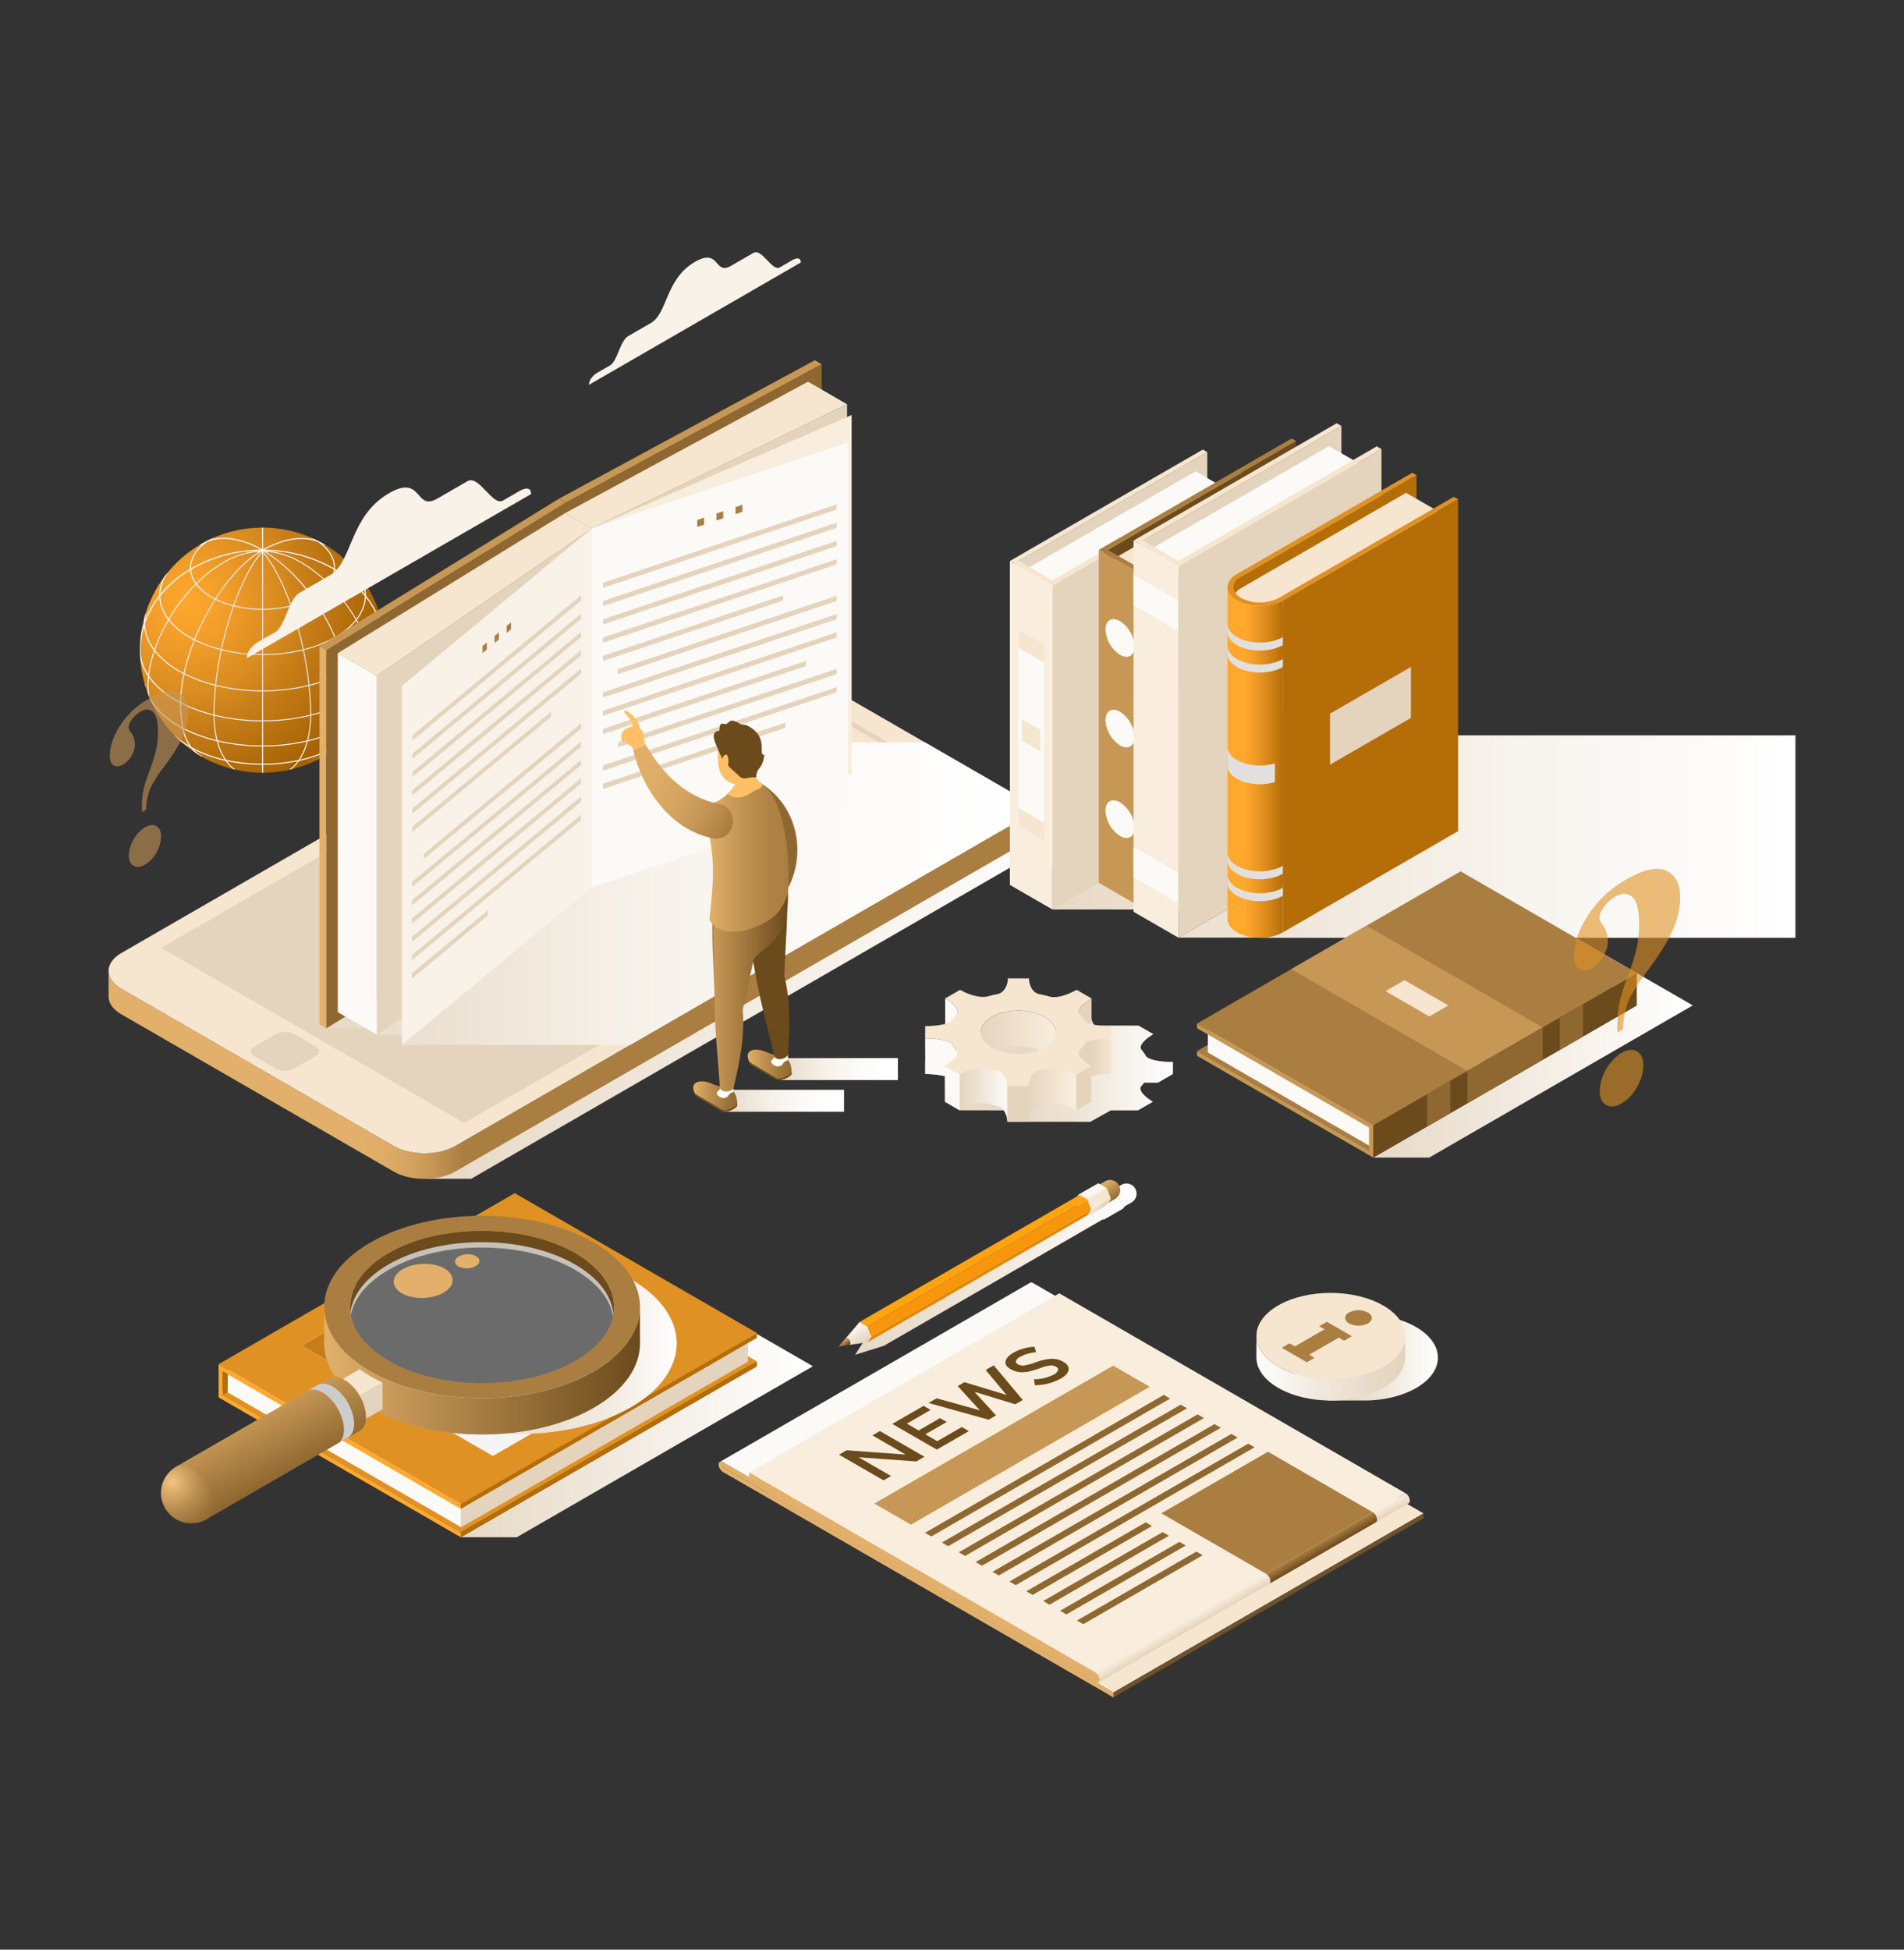 <svg xmlns="http://www.w3.org/2000/svg" xmlns:xlink="http://www.w3.org/1999/xlink" viewBox="0 0 781.4 800"><rect x="0" y="0" width="781.4" height="800" fill="#333333" stroke="none"/><defs><linearGradient id="a" x1="529.07" x2="590.114" y1="557.019" y2="557.019" gradientUnits="userSpaceOnUse"><stop offset=".404" stop-color="#e7d9c6" class="stopColorc6cbe7 svgShape"/><stop offset=".636" stop-color="#efe6d9" class="stopColord9ddef svgShape"/><stop offset="1" stop-color="#ffffff" class="stopColorfff svgShape"/></linearGradient><linearGradient id="h" x1="515.269" x2="482.607" y1="668.574" y2="614.738" gradientTransform="scale(1 -1) rotate(-60 -519.663 .277)" gradientUnits="userSpaceOnUse"><stop offset="0" stop-color="#e4d4bd" class="stopColorbdc1e4 svgShape"/><stop offset=".226" stop-color="#e8dac7" class="stopColorc7cae8 svgShape"/><stop offset=".605" stop-color="#f3ebe0" class="stopColore0e2f3 svgShape"/><stop offset=".876" stop-color="#fcfaf7" class="stopColorf7f7fc svgShape"/></linearGradient><linearGradient id="i" x1="379.679" x2="481.402" y1="438.213" y2="438.213" xlink:href="#a"/><linearGradient id="e" x1="402.506" x2="433.238" y1="426.463" y2="426.463" gradientUnits="userSpaceOnUse"><stop offset="0" stop-color="#e4d4bd" class="stopColorbdc1e4 svgShape"/><stop offset="1" stop-color="#f9eede" class="stopColordee2f9 svgShape"/></linearGradient><linearGradient id="f" x1="393.828" x2="413.433" y1="449.104" y2="449.104" gradientUnits="userSpaceOnUse"><stop offset="0" stop-color="#e4d4bd" class="stopColorbdc1e4 svgShape"/><stop offset="1" stop-color="#fcfaf7" class="stopColorf7f7fc svgShape"/></linearGradient><linearGradient id="j" x1="106.883" x2="116.55" y1="666.406" y2="682.573" gradientTransform="rotate(120.001 336.599 654.044)" gradientUnits="userSpaceOnUse"><stop offset="0" stop-color="#f9eede" class="stopColordee2f9 svgShape"/><stop offset=".753" stop-color="#eadbc6" class="stopColorc6caea svgShape"/><stop offset="1" stop-color="#e4d4bd" class="stopColorbdc1e4 svgShape"/></linearGradient><linearGradient id="k" x1="442.662" x2="456.031" y1="433.853" y2="433.853" gradientUnits="userSpaceOnUse"><stop offset=".404" stop-color="#e4d4bd" class="stopColorbdc1e4 svgShape"/><stop offset="1" stop-color="#f6e6d0" class="stopColord0d4f6 svgShape"/></linearGradient><linearGradient id="b" x1="189.106" x2="333.607" y1="574.833" y2="574.833" gradientUnits="userSpaceOnUse"><stop offset="0" stop-color="#e7d9c6" class="stopColorc6cbe7 svgShape"/><stop offset="1" stop-color="#ffffff" class="stopColorfff svgShape"/></linearGradient><linearGradient id="n" x1="175.166" x2="437.26" y1="374.057" y2="374.057" xlink:href="#b"/><linearGradient id="o" x1="44.556" x2="419.186" y1="407.72" y2="407.72" gradientUnits="userSpaceOnUse"><stop offset=".27" stop-color="#e2b06a" class="stopColor6a6ae2 svgShape"/><stop offset=".302" stop-color="#deac67" class="stopColor6767de svgShape"/><stop offset=".333" stop-color="#d3a25f" class="stopColor5f5fd3 svgShape"/><stop offset=".363" stop-color="#bf9150" class="stopColor5050bf svgShape"/><stop offset=".388" stop-color="#aa7e41" class="stopColor4141aa svgShape"/></linearGradient><linearGradient id="p" x1="133.932" x2="419.186" y1="366.677" y2="366.677" gradientUnits="userSpaceOnUse"><stop offset="0" stop-color="#e7d9c6" class="stopColorc6cbe7 svgShape"/><stop offset=".088" stop-color="#eadece" class="stopColorced2ea svgShape"/><stop offset=".443" stop-color="#f6f1e9" class="stopColore9ebf6 svgShape"/><stop offset=".759" stop-color="#fdfbf9" class="stopColorf9fafd svgShape"/><stop offset="1" stop-color="#ffffff" class="stopColorfff svgShape"/></linearGradient><linearGradient id="q" x1="431.918" x2="736.845" y1="343.283" y2="343.283" gradientUnits="userSpaceOnUse"><stop offset="0" stop-color="#e7d9c6" class="stopColorc6cbe7 svgShape"/><stop offset=".018" stop-color="#e8dac7" class="stopColorc7cce8 svgShape"/><stop offset=".665" stop-color="#f8f5f0" class="stopColorf0f1f8 svgShape"/><stop offset="1" stop-color="#ffffff" class="stopColorfff svgShape"/></linearGradient><linearGradient id="r" x1="655.75" x2="678.464" y1="312.896" y2="312.896" gradientTransform="matrix(-1 0 0 1 1182.222 0)" gradientUnits="userSpaceOnUse"><stop offset="0" stop-color="#b56d08" class="stopColor08b1b5 svgShape"/><stop offset=".172" stop-color="#cb7e13" class="stopColor13c5cb svgShape"/><stop offset=".508" stop-color="#f19c27" class="stopColor27e8f1 svgShape"/><stop offset=".685" stop-color="#ffa82e" class="stopColor2ef5ff svgShape"/></linearGradient><linearGradient id="s" x1="563.591" x2="694.706" y1="422.902" y2="422.902" xlink:href="#b"/><linearGradient id="t" x1="148.73" x2="277.707" y1="551.188" y2="551.188" gradientUnits="userSpaceOnUse"><stop offset="0" stop-color="#e7d9c6" class="stopColorc6cbe7 svgShape"/><stop offset=".362" stop-color="#e8dbc9" class="stopColorc9cde8 svgShape"/><stop offset=".584" stop-color="#ece1d1" class="stopColord1d5ec svgShape"/><stop offset=".768" stop-color="#f2eadf" class="stopColordfe2f2 svgShape"/><stop offset=".931" stop-color="#faf7f4" class="stopColorf4f5fa svgShape"/><stop offset="1" stop-color="#ffffff" class="stopColorfff svgShape"/></linearGradient><linearGradient id="u" x1="136.979" x2="265.958" y1="551.188" y2="551.188" gradientUnits="userSpaceOnUse"><stop offset="0" stop-color="#e7d9c6" class="stopColorc6cbe7 svgShape"/><stop offset="1" stop-color="#f4eadc" class="stopColordce1f4 svgShape"/></linearGradient><linearGradient id="v" x1="133.059" x2="262.646" y1="562.638" y2="562.638" gradientUnits="userSpaceOnUse"><stop offset="0" stop-color="#e2b06a" class="stopColor6a6ae2 svgShape"/><stop offset=".488" stop-color="#a67d43" class="stopColor4443a6 svgShape"/><stop offset="1" stop-color="#6b4a1c" class="stopColor1e1c6b svgShape"/></linearGradient><linearGradient id="w" x1="118.653" x2="106.422" y1="603.816" y2="580.887" gradientUnits="userSpaceOnUse"><stop offset="0" stop-color="#8f6831" class="stopColor34318f svgShape"/><stop offset="1" stop-color="#c69755" class="stopColor5555c6 svgShape"/></linearGradient><linearGradient id="c" x1="297.389" x2="346.391" y1="451.689" y2="451.689" gradientUnits="userSpaceOnUse"><stop offset="0" stop-color="#e7d9c6" class="stopColorc6cbe7 svgShape"/><stop offset=".077" stop-color="#eadece" class="stopColorced2ea svgShape"/><stop offset=".398" stop-color="#f6f1e9" class="stopColore9ebf6 svgShape"/><stop offset=".682" stop-color="#fdfbf9" class="stopColorf9fafd svgShape"/><stop offset=".899" stop-color="#ffffff" class="stopColorfff svgShape"/></linearGradient><linearGradient id="y" x1="319.483" x2="368.487" y1="438.683" y2="438.683" xlink:href="#c"/><linearGradient id="d" x1="306.842" x2="324.905" y1="436.96" y2="436.96" gradientUnits="userSpaceOnUse"><stop offset="0" stop-color="#e2b06a" class="stopColor6a6ae2 svgShape"/><stop offset=".284" stop-color="#c79857" class="stopColor5857c7 svgShape"/><stop offset=".756" stop-color="#9e753c" class="stopColor3e3c9e svgShape"/><stop offset="1" stop-color="#8f6831" class="stopColor34318f svgShape"/></linearGradient><linearGradient id="z" x1="284.51" x2="302.573" y1="449.96" y2="449.96" xlink:href="#d"/><linearGradient id="A" x1="292.352" x2="323.405" y1="406.801" y2="406.801" gradientUnits="userSpaceOnUse"><stop offset="0" stop-color="#a37433" class="stopColor3366a3 svgShape"/><stop offset=".016" stop-color="#bb8c4a" class="stopColor4a5abb svgShape"/><stop offset=".027" stop-color="#c69755" class="stopColor5555c6 svgShape"/><stop offset="1" stop-color="#6b4a1c" class="stopColor1e1c6b svgShape"/></linearGradient><linearGradient id="B" x1="291.153" x2="323.589" y1="351.074" y2="351.074" gradientUnits="userSpaceOnUse"><stop offset="0" stop-color="#e2b06a" class="stopColor6a6ae2 svgShape"/><stop offset=".078" stop-color="#dbaa65" class="stopColor6565db svgShape"/><stop offset=".437" stop-color="#c09251" class="stopColor5151c0 svgShape"/><stop offset=".756" stop-color="#b08345" class="stopColor4545b0 svgShape"/><stop offset="1" stop-color="#aa7e41" class="stopColor4141aa svgShape"/></linearGradient><linearGradient id="C" x1="300.383" x2="252.899" y1="337.645" y2="311.291" gradientUnits="userSpaceOnUse"><stop offset="0" stop-color="#aa7e41" class="stopColor4141aa svgShape"/><stop offset=".034" stop-color="#af8244" class="stopColor4444af svgShape"/><stop offset=".23" stop-color="#c59655" class="stopColor5555c5 svgShape"/><stop offset=".443" stop-color="#d5a461" class="stopColor6161d5 svgShape"/><stop offset=".681" stop-color="#dfad68" class="stopColor6868df svgShape"/><stop offset="1" stop-color="#e2b06a" class="stopColor6a6ae2 svgShape"/></linearGradient><linearGradient id="D" x1="515.064" x2="512.974" y1="653.281" y2="649.66" xlink:href="#e"/><linearGradient id="E" x1="543.363" x2="541.272" y1="636.943" y2="633.322" gradientUnits="userSpaceOnUse"><stop offset="0" stop-color="#6b4a1c" class="stopColor1e1c6b svgShape"/><stop offset="1" stop-color="#aa7e41" class="stopColor4141aa svgShape"/></linearGradient><linearGradient id="F" x1="348.841" x2="466.138" y1="520.782" y2="520.782" gradientUnits="userSpaceOnUse"><stop offset="0" stop-color="#e7d9c6" class="stopColorc6cbe7 svgShape"/><stop offset=".255" stop-color="#ebdfcf" class="stopColorcfd3eb svgShape"/><stop offset=".67" stop-color="#f5efe7" class="stopColore7e9f5 svgShape"/><stop offset="1" stop-color="#ffffff" class="stopColorfff svgShape"/></linearGradient><linearGradient id="G" x1="453.865" x2="458.157" y1="484.731" y2="491.856" gradientUnits="userSpaceOnUse"><stop offset="0" stop-color="#e2b06a" class="stopColor6a6ae2 svgShape"/><stop offset="1" stop-color="#8f6831" class="stopColor34318f svgShape"/></linearGradient><linearGradient id="H" x1="354.027" x2="349.993" y1="551.173" y2="544.098" xlink:href="#f"/><linearGradient id="I" x1="347.268" x2="345.57" y1="552.376" y2="550.183" gradientUnits="userSpaceOnUse"><stop offset="0" stop-color="#6b4a1c" class="stopColor1e1c6b svgShape"/><stop offset="1" stop-color="#e2b06a" class="stopColor6a6ae2 svgShape"/></linearGradient><linearGradient id="J" x1="451.689" x2="446.98" y1="495.491" y2="487.574" gradientUnits="userSpaceOnUse"><stop offset=".074" stop-color="#e4d4bd" class="stopColorbdc1e4 svgShape"/><stop offset=".137" stop-color="#f6e6d0" class="stopColord0d4f6 svgShape"/><stop offset=".559" stop-color="#f6e6d0" class="stopColord0d4f6 svgShape"/><stop offset=".69" stop-color="#fcfaf7" class="stopColorf7f7fc svgShape"/></linearGradient><linearGradient id="g" x1="449.159" x2="443.305" y1="497.291" y2="489.853" gradientUnits="userSpaceOnUse"><stop offset=".559" stop-color="#f4eadc" class="stopColordce1f4 svgShape"/><stop offset=".69" stop-color="#f9f2e8" class="stopColore8ecf9 svgShape"/></linearGradient><linearGradient id="K" x1="450.305" x2="444.451" y1="496.629" y2="489.192" xlink:href="#g"/><linearGradient id="L" x1="451.45" x2="445.596" y1="495.968" y2="488.53" xlink:href="#g"/><radialGradient id="l" cx="76.748" cy="247.506" r="88.599" gradientUnits="userSpaceOnUse"><stop offset="0" stop-color="#ffa82e" class="stopColor2ef5ff svgShape"/><stop offset=".157" stop-color="#f49f2a" class="stopColor2aecf4 svgShape"/><stop offset=".43" stop-color="#d88b1f" class="stopColor1fd5d8 svgShape"/><stop offset=".573" stop-color="#c67d18" class="stopColor18c6c6 svgShape"/><stop offset=".916" stop-color="#a56102" class="stopColor029da5 svgShape"/><stop offset=".931" stop-color="#ab6605" class="stopColor05a3ab svgShape"/><stop offset=".951" stop-color="#bc730d" class="stopColor0db4bc svgShape"/><stop offset=".975" stop-color="#d98a1b" class="stopColor1bcfd9 svgShape"/><stop offset="1" stop-color="#ffa82e" class="stopColor2ef5ff svgShape"/></radialGradient><radialGradient id="m" cx="107.741" cy="266.789" r="50.299" gradientUnits="userSpaceOnUse"><stop offset="0" stop-color="#e2e0de" class="stopColore2dede svgShape"/><stop offset=".362" stop-color="#e5e4e2" class="stopColore5e2e2 svgShape"/><stop offset=".686" stop-color="#efeeec" class="stopColorefecec svgShape"/><stop offset=".995" stop-color="#ffffff" class="stopColorfff svgShape"/><stop offset="1" stop-color="#ffffff" class="stopColorfff svgShape"/></radialGradient><radialGradient id="x" cx="70.512" cy="608.267" r="22.336" gradientUnits="userSpaceOnUse"><stop offset="0" stop-color="#f4c37f" class="stopColor7f7ff4 svgShape"/><stop offset=".142" stop-color="#e2b371" class="stopColor7171e2 svgShape"/><stop offset=".528" stop-color="#b58a4e" class="stopColor504eb5 svgShape"/><stop offset=".826" stop-color="#997139" class="stopColor3c3999 svgShape"/><stop offset="1" stop-color="#8f6831" class="stopColor34318f svgShape"/></radialGradient></defs><g data-name="Objects" fill="#000000" class="color000 svgShape"><g data-name="Clouds" fill="#000000" class="color000 svgShape"><path d="M581.103,544.511c-6.383-3.685-14.865-5.382-23.196-5.133H544.845v2.137a34.719,34.719,0,0,0-6.91,2.997c-11.878,6.903-11.809,18.1.146,25.002a35.024,35.024,0,0,0,6.765,2.937v2.232h15.665c7.535-.128,15.002-1.835,20.733-5.166C593.125,562.612,593.063,551.418,581.103,544.511Z" style="mix-blend-mode:multiply" fill="url(#a)"/><path fill="url(#h)" d="M524.626,569.515c-6.018-3.475-9.023-8.036-9.011-12.591l.026-8.812c-.014,4.555,2.991,9.115,9.01,12.59,11.959,6.905,31.286,6.906,43.163.003,5.903-3.431,8.857-7.92,8.871-12.416l-.025,8.813c-.013,4.496-2.968,8.985-8.87,12.415C555.912,576.421,536.586,576.422,524.626,569.515Z"/><path fill="#f6e6d0" d="M524.652,560.702c-11.955-6.902-12.023-18.099-.145-25.002,11.882-6.904,31.213-6.902,43.168-.001,11.96,6.906,12.023,18.101.141,25.006C555.938,567.608,536.611,567.607,524.652,560.702Z" class="colord0d4f6 svgShape"/><path fill="#aa7e41" d="M561.376,538.566c2.146,1.239,2.157,3.249.026,4.488a8.541,8.541,0,0,1-7.749,0c-2.147-1.239-2.157-3.249-.024-4.488A8.539,8.539,0,0,1,561.376,538.566Z" class="color4141aa svgShape"/><polygon fill="#aa7e41" points="541.358 544.203 544.536 542.368 554.817 548.303 551.639 550.138 549.441 548.87 537.299 555.88 539.497 557.148 536.32 558.983 526.038 553.048 529.215 551.214 531.414 552.482 543.557 545.471 541.358 544.203" class="color4141aa svgShape"/><path d="M470.116,433.002a14.303,14.303,0,0,0-1.479-2.082c-2.013-1.998,2.625-5.342,4.72-6.551.039,0-6.104-3.547-6.104-3.547l-18.051.018a8.16,8.16,0,0,1-1.518-4.715l-8.662-.004c-.002,1.412-.578,4.57-2.968,5.949a4.908,4.908,0,0,1-1.752.6c-1.226.24-2.433.527-3.603.865a.632.632,0,0,1-.153-.025q-1.758-.504-3.593-.863c-3.868-.582-4.663-4.842-4.653-6.547l-8.662-.004c-.002,1.412-.578,4.57-2.968,5.949a4.908,4.908,0,0,1-1.752.6c-1.226.24-2.433.527-3.603.865-3.989.859-9.212-1.504-11.293-2.713l-6.142,3.547c2.08,1.209,6.681,4.555,4.645,6.549a13.955,13.955,0,0,0-1.502,2.086,2.421,2.421,0,0,1-1.042,1.012c-2.39,1.379-7.842,1.703-10.288,1.703l-.015,5.015c2.943-.001,10.296.474,11.285,2.716a13.669,13.669,0,0,0,1.48,2.084c2.014,1.995-2.625,5.34-4.719,6.55l6.101,3.547c.213-.123.474-.265.758-.412l-.715.412,18.039.018a8.156,8.156,0,0,1,1.48,4.683l34.04.025,8.482-4.713,11.143.011,6.146-3.546c-2.087-1.212-6.683-4.555-4.648-6.55a15.586,15.586,0,0,0,.964-1.26l5.71.006,6.14-3.546c.007,0,.035-5.014.035-5.014C478.241,435.844,471.106,435.246,470.116,433.002Z" style="mix-blend-mode:multiply" fill="url(#i)"/><path fill="#fcfaf7" d="M393.034,415.109c-.005-1.947-3.436-4.399-5.152-5.396l.04,14.631c1.718.997,5.15,3.448,5.154,5.396Z" class="colorf7f7fc svgShape"/><path fill="#e4d4bd" d="M448.013,424.343l-.041-14.631c-1.736,1.002-5.221,3.473-5.214,5.424l.04,14.632C442.792,427.815,446.278,425.346,448.013,424.343Z" class="colorbdc1e4 svgShape"/><path fill="url(#e)" d="M407.076,431.92c6.016-3.475,15.725-3.475,21.701-.001,2.967,1.724,4.453,3.982,4.461,6.242l-.043-14.631c-.007-2.26-1.493-4.519-4.46-6.243-5.978-3.473-15.687-3.473-21.701,0-3.024,1.746-4.534,4.037-4.527,6.325l.04,14.631C402.542,435.955,404.052,433.664,407.076,431.92Z"/><polygon fill="#fcfaf7" points="393.828 440.973 387.726 437.427 387.767 452.057 393.871 455.604 393.828 440.973" class="colorf7f7fc svgShape"/><polygon fill="#e4d4bd" points="447.859 452.057 447.818 437.427 441.673 440.973 441.716 455.604 447.859 452.057" class="colorbdc1e4 svgShape"/><path fill="url(#f)" d="M405.193,452.891c1.166.338,2.369.625,3.594.863,3.816.573,4.641,4.733,4.646,6.483l-.041-14.63c-.008-1.751-.83-5.91-4.646-6.483-1.225-.239-2.428-.525-3.594-.863-3.439-1.173-9.23,1.502-11.324,2.712l.043,14.631C395.964,454.394,401.753,451.718,405.193,452.891Z"/><path fill="url(#j)" d="M425.08,454.349a4.876,4.876,0,0,1,1.74-.594c1.227-.24,2.42-.525,3.596-.861,3.459-1.176,9.219,1.5,11.301,2.71l-.043-14.631c-2.08-1.209-7.84-3.885-11.299-2.709-1.176.335-2.369.621-3.596.86a4.915,4.915,0,0,0-1.742.594c-2.357,1.361-2.857,4.473-2.99,5.956l.041,14.63C422.222,458.822,422.72,455.711,425.08,454.349Z"/><path fill="#f6e6d0" d="M392.445,430.877c2.014,1.995-2.625,5.34-4.719,6.55l6.101,3.547c2.094-1.21,7.885-3.885,11.324-2.712,1.166.338,2.369.624,3.594.863,3.865.58,4.66,4.841,4.644,6.55h8.656c.133-1.483.633-4.595,2.99-5.956a4.915,4.915,0,0,1,1.742-.594c1.227-.239,2.42-.525,3.596-.86,3.459-1.176,9.219,1.5,11.299,2.709l6.145-3.547c-2.082-1.209-6.684-4.554-4.649-6.55a14.522,14.522,0,0,0,1.504-2.084,2.414,2.414,0,0,1,1.043-1.013c2.388-1.379,7.839-1.704,10.273-1.703l.028-5.014c-3.161.125-10.296-.474-11.286-2.718a14.301,14.301,0,0,0-1.48-2.082c-2.013-1.998,2.625-5.342,4.72-6.551l-6.104-3.547c-2.095,1.209-7.884,3.885-11.322,2.713q-1.758-.504-3.593-.863c-3.868-.582-4.663-4.842-4.653-6.547l-8.662-.004c-.002,1.412-.578,4.57-2.968,5.949a4.91,4.91,0,0,1-1.752.6c-1.226.24-2.433.527-3.603.865-3.989.859-9.212-1.504-11.293-2.713l-6.142,3.547c2.08,1.209,6.681,4.555,4.645,6.549a13.955,13.955,0,0,0-1.502,2.086,2.421,2.421,0,0,1-1.042,1.012c-2.39,1.379-7.842,1.703-10.288,1.703l-.015,5.015c2.943-.001,10.296.474,11.285,2.716A13.669,13.669,0,0,0,392.445,430.877Zm14.589-13.59c6.015-3.473,15.724-3.473,21.701,0,5.97,3.471,5.945,9.098-.071,12.571-6.008,3.471-15.725,3.467-21.695-.003C400.992,426.382,401.024,420.758,407.034,417.287Z" class="colord0d4f6 svgShape"/><path fill="#fcfaf7" d="M387.726,437.427c2.094-1.21,6.732-4.555,4.719-6.55a13.669,13.669,0,0,1-1.48-2.084c-.989-2.242-8.342-2.717-11.285-2.716l.041,14.63a36.738,36.738,0,0,1,8.016.862Z" class="colorf7f7fc svgShape"/><polygon fill="#e4d4bd" points="422.087 460.304 422.046 445.675 413.39 445.675 413.433 460.305 422.087 460.304" class="colorbdc1e4 svgShape"/><path fill="url(#k)" d="M456.031,440.707l-.041-14.63c-2.434-.001-7.886.324-10.273,1.703a2.414,2.414,0,0,0-1.043,1.013,14.522,14.522,0,0,1-1.504,2.084c-2.035,1.996,2.566,5.341,4.649,6.55l.012,4.202A36.17,36.17,0,0,1,456.031,440.707Z"/><path fill="url(#l)" d="M57.443,266.789a50.298,50.298,0,1,1,50.298,50.299A50.298,50.298,0,0,1,57.443,266.789Z"/><path d="M59.374,280.586q.316,1.108.68,2.193a16.599,16.599,0,0,1-.512-2.219Zm98.665-13.797a50.628,50.628,0,0,0-.382-6.096,35.031,35.031,0,0,0-1.254-4.892,17.498,17.498,0,0,0-.09-2.083c-.199-.74-.412-1.475-.644-2.202l-.169.043a16.362,16.362,0,0,1,.45,2.954,37.927,37.927,0,0,0-5.796-10.101,15.412,15.412,0,0,0-1.84-7.34q-.728-.994-1.504-1.95l-.131.091a15.787,15.787,0,0,1,3.028,8.629,44.815,44.815,0,0,0-6.292-6.241,49.71,49.71,0,0,0-5.958-4.162c.007-.148.019-.296.019-.444,0-3.6-1.885-7.024-5.372-9.904q.634.327,1.24.71l.141-.222a49.948,49.948,0,0,0-6.513-3.273c.527.264,1.04.54,1.532.824.174.101.338.205.507.307-5.963-1.649-13.244-.315-21.056,3.954v-8.895c-.073-.001-.143-.006-.217-.006-.073,0-.143.005-.216.006v8.89a33.614,33.614,0,0,0-13.997-4.644,20.364,20.364,0,0,0-6.99.654c.146-.088.287-.179.437-.265.498-.288,1.018-.565,1.551-.831a50.097,50.097,0,0,0-6.532,3.28l.142.222q.611-.387,1.25-.718c-3.492,2.88-5.381,6.308-5.381,9.912,0,.148.012.296.018.445a49.684,49.684,0,0,0-5.958,4.162,44.862,44.862,0,0,0-6.288,6.238,15.697,15.697,0,0,1,2.89-8.431l-.143-.099c-.46.572-.91,1.152-1.344,1.745a15.397,15.397,0,0,0-1.857,7.364,37.939,37.939,0,0,0-5.789,10.09,16.251,16.251,0,0,1,.437-2.905l-.174-.043c-.226.713-.434,1.435-.629,2.162a17.351,17.351,0,0,0-.087,2.076,34.845,34.845,0,0,0-1.255,4.894,50.726,50.726,0,0,0-.381,6.095c0,1.024.04,2.04.101,3.05a19.823,19.823,0,0,0,3.232,7.693,33.82,33.82,0,0,0-.043,7.101c-.106-.251-.212-.501-.306-.754.096.268.207.527.309.792l.001.022c.17.446.343.891.525,1.332h.001c.336.814.69,1.617,1.068,2.408a32.958,32.958,0,0,0,10.93,9.652c.525.302,1.061.594,1.603.88a19.88,19.88,0,0,0,2.833,7.095,32.374,32.374,0,0,1-5.762-4.274l-.15.159c.728.744,1.474,1.471,2.247,2.17a36.017,36.017,0,0,0,3.853,2.568c.148.085.303.165.453.249a14.149,14.149,0,0,0,1.895,1.958q1.31.86,2.678,1.635l.121-.22a14.406,14.406,0,0,1-3.599-2.772,53.413,53.413,0,0,0,13.154,4.663,16.63,16.63,0,0,0,3.16,3.442c.186.045.374.086.56.129l.081-.108a15.456,15.456,0,0,1-3.236-3.345,70.91,70.91,0,0,0,14.378,1.496v3.273c.073.002.144.006.216.006.073,0,.144-.004.217-.006v-3.273a70.804,70.804,0,0,0,14.194-1.461,15.375,15.375,0,0,1-3.205,3.305l.106.143c.155-.036.31-.07.465-.107a16.525,16.525,0,0,0,3.201-3.458,53.352,53.352,0,0,0,13.589-4.838,17.112,17.112,0,0,1-3.853,2.911l.121.22q1.459-.83,2.857-1.748a18.581,18.581,0,0,0,2.092-2.051c.025-.014.05-.027.076-.041a36.128,36.128,0,0,0,3.872-2.584c.767-.694,1.505-1.415,2.228-2.154l-.152-.16a31.834,31.834,0,0,1-5.203,3.933,23.658,23.658,0,0,0,3.69-7.53c.061-.036.126-.067.187-.103A32.758,32.758,0,0,0,153.099,288.549c.273-.567.527-1.143.779-1.721l-.152-.087c-2.338,4.103-6.219,7.75-11.52,10.848a38.639,38.639,0,0,0,1.287-10.158,34.673,34.673,0,0,0,10.736-9.213,31.613,31.613,0,0,1-.203,7.795l.188.03c.107-.26.207-.524.311-.787a33.026,33.026,0,0,0,.046-7.531,19.921,19.921,0,0,0,3.366-7.878C157.998,268.835,158.039,267.817,158.039,266.789Zm-50.67-40.45c-4.198,4.832-8.227,12.487-11.611,21.987a36.878,36.878,0,0,1-7.08-2.577c5.446-8.469,11.922-15.525,18.482-19.398C107.23,226.348,107.3,226.341,107.369,226.339Zm-16.191,4.57a55.338,55.338,0,0,0-10.648,8.334,11.053,11.053,0,0,1-2.062-5.522,57.465,57.465,0,0,1,27.935-7.722A33.563,33.563,0,0,0,91.178,230.909Zm15.08-4.51c-6.111,3.826-12.405,10.571-17.927,19.169-.456-.232-.921-.456-1.357-.708a20.14,20.14,0,0,1-6.216-5.298,54.944,54.944,0,0,1,10.617-8.318A33.242,33.242,0,0,1,106.257,226.399Zm-19.5,18.835c.432.249.893.47,1.343.701q-1.811,2.849-3.501,5.945a101.105,101.105,0,0,0-4.884,10.356c-.582-.301-1.154-.61-1.711-.933a29.409,29.409,0,0,1-8.566-7.128,74.111,74.111,0,0,1,7.396-10.395c1.167-1.37,2.375-2.675,3.611-3.914A20.62,20.62,0,0,0,86.757,245.235Zm-8.97,16.444c.575.332,1.167.65,1.767.96A85.837,85.837,0,0,0,75.373,276.11q-.917-.477-1.798-.986a33.345,33.345,0,0,1-9.959-8.367,68.027,68.027,0,0,1,5.591-12.181A29.998,29.998,0,0,0,77.787,261.679Zm-4.428,13.82c.627.362,1.269.71,1.921,1.048a58.292,58.292,0,0,0-1.339,11.469c-.552-.292-1.098-.588-1.632-.897a33.648,33.648,0,0,1-11.128-9.756,49.964,49.964,0,0,1,2.271-10.101A34.082,34.082,0,0,0,73.359,275.499Zm2.318,1.245a60.594,60.594,0,0,0,12.609,4.623,116.463,116.463,0,0,0-.642,11.791,62.114,62.114,0,0,1-13.274-4.918A57.398,57.398,0,0,1,75.677,276.744Zm.093-.437a86.221,86.221,0,0,1,4.156-13.485,52.793,52.793,0,0,0,10.672,3.916,142.022,142.022,0,0,0-2.264,14.199A60.093,60.093,0,0,1,75.769,276.307Zm4.317-13.888a100.281,100.281,0,0,1,8.354-16.307,37.15,37.15,0,0,0,7.176,2.619q-1.039,2.948-1.993,6.112c-1.132,3.78-2.111,7.627-2.935,11.475A52.318,52.318,0,0,1,80.086,262.42Zm5.002-40.091a19.264,19.264,0,0,1,8.409-1.156,32.878,32.878,0,0,1,13.427,4.377,57.947,57.947,0,0,0-28.479,7.646c-.002-.067-.009-.133-.009-.2C78.436,229.064,80.782,225.332,85.088,222.328Zm-7.035,11.636a11.555,11.555,0,0,0,2.162,5.584c-1.26,1.26-2.491,2.586-3.678,3.981a74.243,74.243,0,0,0-7.351,10.317,17.004,17.004,0,0,1-3.083-6.447,14.149,14.149,0,0,1-.338-2.797A46.128,46.128,0,0,1,78.053,233.965Zm-12.689,11.154a14.463,14.463,0,0,0,.318,2.376,17.505,17.505,0,0,0,3.269,6.765,68.663,68.663,0,0,0-5.604,12.132,22.538,22.538,0,0,1-1.533-2.336,17.488,17.488,0,0,1-2.303-8.134A37.304,37.304,0,0,1,65.364,245.118Zm-7.665,21.559a33.698,33.698,0,0,1,1.449-9.642,18.155,18.155,0,0,0,2.289,7.231,23.018,23.018,0,0,0,1.735,2.617,51.031,51.031,0,0,0-2.31,10.002A18.367,18.367,0,0,1,57.699,266.677Zm15.776,31.033c-5.768-3.33-9.947-7.438-12.202-11.899a31.937,31.937,0,0,1-.158-7.786,34.541,34.541,0,0,0,10.977,9.469c.602.348,1.217.684,1.842,1.012a52.812,52.812,0,0,0,.804,9.896C74.315,298.176,73.888,297.949,73.476,297.711Zm.895-8.987a62.81,62.81,0,0,0,13.279,4.877,42.78,42.78,0,0,0,1.213,10.089,60.265,60.265,0,0,1-13.618-5.008A50.459,50.459,0,0,1,74.371,288.724Zm4.257,17.874a18.267,18.267,0,0,1-3.265-7.372,61.133,61.133,0,0,0,13.625,4.933c.259.967.548,1.901.879,2.788a23.733,23.733,0,0,0,2.363,4.726A51.751,51.751,0,0,1,78.628,306.597Zm28.896,6.785a69.96,69.96,0,0,1-14.751-1.593,25.668,25.668,0,0,1-3.338-7.527,81.072,81.072,0,0,0,18.089,2.054Zm0-7.492a80.452,80.452,0,0,1-18.224-2.098,41.637,41.637,0,0,1-1.26-10.092,83.462,83.462,0,0,0,19.484,2.304Zm0-10.313a82.964,82.964,0,0,1-19.493-2.32v-.004a114.166,114.166,0,0,1,.646-11.784,80.472,80.472,0,0,0,18.847,2.237Zm0-12.298a79.952,79.952,0,0,1-18.799-2.239c.507-4.706,1.278-9.489,2.271-14.198a70.053,70.053,0,0,0,16.528,1.986Zm0-14.877a69.505,69.505,0,0,1-16.438-1.979,143.467,143.467,0,0,1,4.921-17.596,48.812,48.812,0,0,0,11.516,1.412Zm0-18.589a48.337,48.337,0,0,1-11.369-1.391c3.219-9.021,7.157-16.741,11.369-21.659Zm42.592-4.694a37.265,37.265,0,0,1,5.854,10.805,17.466,17.466,0,0,1-2.291,8.109,22.538,22.538,0,0,1-1.643,2.491,68.526,68.526,0,0,0-5.59-12.164,17.506,17.506,0,0,0,3.372-6.953A14.317,14.317,0,0,0,150.117,245.118Zm-15.224-5.792a55.411,55.411,0,0,0-10.742-8.423,33.594,33.594,0,0,0-15.161-4.908,57.489,57.489,0,0,1,28.025,7.725A11.09,11.09,0,0,1,134.893,239.326Zm.084.624c1.204,1.212,2.382,2.488,3.519,3.825a74.089,74.089,0,0,1,7.461,10.504,29.436,29.436,0,0,1-8.367,6.955,87.392,87.392,0,0,0-8.979-15.942c.037-.021.076-.037.113-.059A20.731,20.731,0,0,0,134.976,239.95Zm-11.023-8.712a55.072,55.072,0,0,1,10.71,8.408,20.266,20.266,0,0,1-6.157,5.213c-.047.026-.1.049-.146.077a69.529,69.529,0,0,0-19.146-18.536A33.324,33.324,0,0,1,123.954,231.239Zm13.261,30.209a50.724,50.724,0,0,1-12.565,4.909c-.826-3.863-1.808-7.724-2.945-11.518q-.944-3.149-1.98-6.077a36.143,36.143,0,0,0,8.506-3.271A87.033,87.033,0,0,1,137.215,261.448Zm.168.402a75.827,75.827,0,0,1,4.304,13.394,58.348,58.348,0,0,1-14.687,5.728,141.939,141.939,0,0,0-2.26-14.197A51.174,51.174,0,0,0,137.383,261.85Zm.377-.209a30.095,30.095,0,0,0,8.428-6.957,67.938,67.938,0,0,1,5.574,12.217,33.453,33.453,0,0,1-9.682,8.118A76.394,76.394,0,0,0,137.759,261.641Zm11.953-17.043a14.118,14.118,0,0,1-.315,2.716,16.988,16.988,0,0,1-3.183,6.646,74.275,74.275,0,0,0-7.422-10.435q-1.738-2.042-3.586-3.892a11.589,11.589,0,0,0,2.223-5.668A46.103,46.103,0,0,1,149.712,244.597Zm-19.273-22.238c4.279,2.999,6.606,6.719,6.606,10.637,0,.067-.007.132-.008.199a57.949,57.949,0,0,0-28.455-7.645C116.821,221.15,124.426,220.061,130.439,222.359Zm-22.125,3.994c7.306,4.378,14.075,11.015,19.664,18.783a35.843,35.843,0,0,1-8.395,3.219c-3.386-9.515-7.42-17.184-11.623-22.021C108.078,226.336,108.196,226.349,108.314,226.353Zm-.356.59c4.16,4.933,8.047,12.585,11.231,21.515a48.381,48.381,0,0,1-11.231,1.355Zm0,23.295a48.908,48.908,0,0,0,11.378-1.375,143.154,143.154,0,0,1,4.915,17.592,69.62,69.62,0,0,1-16.293,1.945Zm0,18.589a70.153,70.153,0,0,0,16.383-1.953c.991,4.709,1.761,9.491,2.266,14.195a79.998,79.998,0,0,1-18.649,2.209Zm0,14.879a80.543,80.543,0,0,0,18.698-2.208,114.151,114.151,0,0,1,.641,11.749l-.001.042a83.061,83.061,0,0,1-19.339,2.288Zm0,12.297a83.582,83.582,0,0,0,19.331-2.272,41.607,41.607,0,0,1-1.273,10.102,80.525,80.525,0,0,1-18.058,2.057Zm14.568,15.827a70.147,70.147,0,0,1-14.568,1.552v-7.066a81.073,81.073,0,0,0,17.922-2.012A25.605,25.605,0,0,1,122.526,311.83Zm14.719-5.447a51.479,51.479,0,0,1-14.173,5.328,23.722,23.722,0,0,0,2.391-4.769c.325-.874.611-1.796.867-2.748a59.977,59.977,0,0,0,15.174-5.713A22.296,22.296,0,0,1,137.245,306.383Zm4.425-8.488a59.002,59.002,0,0,1-15.213,5.829,42.763,42.763,0,0,0,1.222-10.09,61.055,61.055,0,0,0,15.377-5.957A37.478,37.478,0,0,1,141.669,297.895Zm-13.984-4.704a115.853,115.853,0,0,0-.639-11.79,58.854,58.854,0,0,0,14.735-5.716,56.841,56.841,0,0,1,1.28,11.495A60.365,60.365,0,0,1,127.685,293.191Zm15.802-6.263a57.546,57.546,0,0,0-1.312-11.461,34.274,34.274,0,0,0,9.75-8.066,49.702,49.702,0,0,1,2.245,10.157A33.677,33.677,0,0,1,143.488,286.928Zm11.01-9.868a50.893,50.893,0,0,0-2.291-10.036,23.087,23.087,0,0,0,1.851-2.781,18.132,18.132,0,0,0,2.275-7.21,33.681,33.681,0,0,1,1.452,9.688A18.424,18.424,0,0,1,154.497,277.06Z" style="mix-blend-mode:multiply" fill="url(#m)"/><polygon points="261.293 518.875 238.325 518.875 310.637 560.624 189.106 630.791 212.075 630.791 333.607 560.624 261.293 518.875" style="mix-blend-mode:multiply" fill="url(#b)"/><polygon fill="#e09124" points="211.26 501.248 89.728 571.415 189.105 628.791 310.637 558.624 211.26 501.248" class="color24dce0 svgShape"/><polygon fill="#fcfaf7" points="189.302 617.032 189.302 626.677 93.39 571.302 93.39 561.657 189.302 617.032" class="colorf7f7fc svgShape"/><polygon fill="#e4d4bd" points="306.976 549.093 306.976 558.738 189.302 626.677 189.302 617.032 306.976 549.093" class="colorbdc1e4 svgShape"/><polygon fill="#e09124" points="211.26 489.604 89.728 559.77 189.105 617.146 310.637 546.979 211.26 489.604" class="color24dce0 svgShape"/><polygon fill="#ffa82e" points="89.728 573.415 189.106 630.791 189.106 628.791 91.46 572.416 91.46 562.771 189.106 619.146 189.106 617.146 89.728 559.77 89.728 573.415" class="color2ef5ff svgShape"/><polygon fill="#b56d08" points="189.106 617.146 310.637 546.979 310.637 548.979 189.106 619.146 189.106 617.146" class="color08b1b5 svgShape"/><polygon fill="#b56d08" points="189.106 628.791 310.637 558.624 310.637 560.624 189.106 630.791 189.106 628.791" class="color08b1b5 svgShape"/><polygon points="198.097 509.315 123.869 552.171 202.268 597.435 276.497 554.579 198.097 509.315" style="mix-blend-mode:multiply" fill="#f4f4f4" class="colorf4f4f4 svgShape"/><polygon fill="#c67d18" points="143.046 563.243 143.164 541.031 123.869 552.171 143.046 563.243" class="color18c6c6 svgShape"/><polygon fill="#f2f0ed" points="193.75 540.635 191.344 542.025 219.841 558.478 222.247 557.089 193.75 540.635" class="colorf2eeed svgShape"/><polygon fill="#f2f0ed" points="183.169 552.578 180.762 553.968 199.157 564.588 201.564 563.198 183.169 552.578" class="colorf2eeed svgShape"/><polygon fill="#b56d08" points="91.46 572.416 93.39 571.302 93.39 563.885 91.46 562.771 91.46 572.416" class="color08b1b5 svgShape"/><polygon points="301.336 264.41 283.147 264.409 419.071 342.886 175.166 483.705 193.356 483.704 437.26 342.886 301.336 264.41" style="mix-blend-mode:multiply" fill="url(#n)"/><path fill="url(#o)" d="M44.557,398.198v.154A.737.737,0,0,0,44.557,398.198Zm374.623-66.49c0,.025.006.052.006.077A.348.348,0,0,0,419.18,331.708Zm-5.217,7.39L186.862,470.215c-6.964,4.021-18.36,4.02-25.325-.001l-111.759-64.524c-3.471-2.004-5.209-4.643-5.221-7.283V408.78c-.039,2.684,1.694,5.375,5.221,7.411l111.759,64.524c6.965,4.021,18.361,4.021,25.325.001L413.963,349.599c3.482-2.011,5.224-4.662,5.223-7.312v-10.499C419.186,334.437,417.445,337.087,413.963,339.097Z"/><path fill="#f6e6d0" d="M186.862,470.215c-6.964,4.021-18.36,4.02-25.325-.001l-111.759-64.524c-6.964-4.021-6.964-10.6,0-14.62l227.102-131.117c6.964-4.021,18.36-4.021,25.324,0l111.759,64.523c6.965,4.022,6.965,10.601.001,14.622Z" class="colord0d4f6 svgShape"/><polygon fill="#e4d4bd" points="190.543 460.778 66.122 388.943 279.832 265.557 404.254 337.392 190.543 460.778" class="colorbdc1e4 svgShape"/><path fill="#e4d4bd" d="M113.531,424.147a7.686,7.686,0,0,1,6.928,0l9.108,5.259c1.905,1.101,1.906,2.9,0,4l-9.107,5.259a7.681,7.681,0,0,1-6.928,0l-9.108-5.259c-1.905-1.1-1.906-2.899,0-4Z" class="colorbdc1e4 svgShape"/><polygon fill="#e4d4bd" points="335.438 287.81 365.711 305.289 363.763 306.413 333.49 288.934 335.438 287.81" class="colorbdc1e4 svgShape"/><path d="M413.962,324.475,379.525,304.593H337.224l-123.662,44.999-79.63,72.372h20.737v2.623h10.291v4.174h93.7l14.294-8.252,141.009-81.412C420.927,335.076,420.927,328.497,413.962,324.475Z" style="mix-blend-mode:multiply" fill="url(#p)"/><polygon fill="#c69755" points="229.456 204.598 334.402 147.818 337.224 149.447 232.28 206.228 229.456 204.598" class="color5555c6 svgShape"/><polygon fill="#c69755" points="229.456 204.598 131.109 265.189 133.932 266.818 232.28 206.228 229.456 204.598" class="color5555c6 svgShape"/><polygon fill="#e2b06a" points="133.932 421.965 131.109 420.336 131.109 265.189 133.932 266.818 133.932 421.965" class="color6a6ae2 svgShape"/><polygon fill="#8f6831" points="232.28 361.375 133.932 421.965 133.932 266.818 232.28 206.228 232.28 361.375" class="color34318f svgShape"/><polygon fill="#8f6831" points="337.224 304.594 232.28 361.375 232.28 206.228 337.224 149.447 337.224 304.594" class="color34318f svgShape"/><polygon fill="#f6e6d0" points="231.983 210.52 331.6 156.621 347.642 165.883 242.872 216.807 231.983 210.52" class="colord0d4f6 svgShape"/><polygon fill="#f6e6d0" points="231.983 210.52 138.627 268.034 154.669 277.296 242.872 216.807 231.983 210.52" class="colord0d4f6 svgShape"/><polygon fill="#fcfaf7" points="154.669 424.588 138.627 415.326 138.627 268.034 154.669 277.296 154.669 424.588" class="colorf7f7fc svgShape"/><polygon fill="#e4d4bd" points="242.872 364.099 154.669 424.588 154.669 277.296 242.872 216.807 242.872 364.099" class="colorbdc1e4 svgShape"/><polygon fill="#f9f2e8" points="242.872 364.099 164.96 428.761 164.96 281.469 242.872 216.807 242.872 364.099" class="colore8ecf9 svgShape"/><polygon fill="#e4d4bd" points="347.642 313.175 242.872 364.099 242.872 216.807 347.642 165.883 347.642 313.175" class="colorbdc1e4 svgShape"/><polygon fill="#f9eede" points="349.496 317.588 242.872 364.099 242.872 216.807 349.496 170.296 349.496 317.588" class="colordee2f9 svgShape"/><polygon fill="#fcfaf7" points="347.954 328.88 242.872 364.099 242.872 216.807 347.954 181.588 347.954 328.88" class="colorf7f7fc svgShape"/><path fill="#aa7e41" d="M202.981 260.963c.71-.589 1.065-.884 1.774-1.473l-.025 2.897c-.711.59-1.065.885-1.775 1.475C202.965 262.702 202.971 262.122 202.981 260.963zM207.932 256.853c.714-.593 1.071-.889 1.79-1.485-.008 1.157-.012 1.735-.02 2.893-.719.597-1.077.895-1.792 1.488C207.919 258.592 207.923 258.011 207.932 256.853zM199.805 263.598c-.714.592-1.07.889-1.788 1.485-.012 1.16-.018 1.74-.028 2.9.718-.596 1.076-.893 1.79-1.485C199.789 265.339 199.794 264.758 199.805 263.598z" class="color4141aa svgShape"/><path fill="#e4d4bd" d="M169.293 301.707q34.588-28.703 69.173-57.409v2.124q-34.589 28.707-69.18 57.414C169.289 302.985 169.29 302.559 169.293 301.707zM169.272 309.224q34.597-28.712 69.193-57.425v2.124q-34.6 28.716-69.2 57.432C169.268 310.503 169.269 310.076 169.272 309.224zM169.249 316.742q34.608-28.721 69.215-57.442v2.124q-34.613 28.723-69.221 57.45C169.247 318.022 169.247 317.594 169.249 316.742zM169.227 324.261q34.62-28.727 69.235-57.46c0 .85-.001 1.275-.001 2.125q-34.621 28.733-69.241 57.466C169.223 325.54 169.224 325.113 169.227 324.261zM169.205 331.778q34.632-28.734 69.257-57.477c0 .85-.001 1.274-.001 2.124q-34.632 28.741-69.262 57.483C169.202 333.057 169.202 332.63 169.205 331.778zM169.183 339.297q28.488-23.64 56.973-47.284c-.002.852-.003 1.278-.005 2.129q-28.485 23.645-56.975 47.285C169.179 340.575 169.18 340.149 169.183 339.297zM173.911 350.374q32.272-26.786 64.547-53.57c0 .85.001 1.274.001 2.124q-32.282 26.788-64.561 53.581C173.903 351.656 173.906 351.228 173.911 350.374zM169.118 361.851q34.673-28.769 69.34-57.546c0 .85-.001 1.274-.001 2.124q-34.674 28.775-69.346 57.552C169.114 363.129 169.115 362.703 169.118 361.851zM169.095 369.369q34.684-28.777 69.361-57.563c0 .85-.001 1.274-.001 2.124q-34.683 28.785-69.366 57.568C169.092 370.647 169.092 370.221 169.095 369.369zM169.074 376.886q34.695-28.785 69.382-57.58c0 .85-.001 1.274-.001 2.124q-34.693 28.793-69.388 57.586C169.07 378.165 169.071 377.739 169.074 376.886zM169.051 384.405q34.707-28.792 69.401-57.597c0 .85.001 1.275.001 2.125q-34.704 28.801-69.408 57.602C169.048 385.682 169.048 385.257 169.051 384.405zM169.03 391.924q34.717-28.802 69.423-57.615v2.125q-34.715 28.81-69.429 57.62C169.027 393.202 169.027 392.776 169.03 391.924zM169.008 399.441q15.672-13.003 31.343-26.011c-.008.856-.012 1.285-.02 2.142q-15.665 13.001-31.33 25.999C169.004 400.719 169.005 400.294 169.008 399.441z" class="colorbdc1e4 svgShape"/><path fill="#aa7e41" d="M294.001 210.719c1.13-.378 1.693-.568 2.823-.946v2.877c-1.13.378-1.693.568-2.823.946zM301.866 208.083c1.128-.378 1.69-.566 2.816-.944v2.877c-1.126.377-1.688.565-2.816.943zM288.962 212.408c-1.128.378-1.691.567-2.817.944v2.877c1.126-.377 1.69-.566 2.817-.944z" class="color4141aa svgShape"/><path fill="#e4d4bd" d="M247.449 239.107q47.965-16.075 95.929-32.151v2.123q-47.963 16.079-95.929 32.151zM247.449 246.606q47.965-16.073 95.929-32.15v2.123q-47.963 16.08-95.929 32.152zM247.449 254.106q47.966-16.072 95.929-32.15v2.124q-47.963 16.079-95.929 32.153zM247.449 261.606q47.965-16.073 95.929-32.151v2.124q-47.963 16.079-95.929 32.152zM247.449 269.106q36.961-12.388 73.922-24.775v2.124q-36.961 12.387-73.922 24.775zM253.591 274.547q44.893-15.045 89.786-30.092v2.124q-44.893 15.046-89.786 30.093zM247.449 284.106q47.965-16.075 95.929-32.151v2.124q-47.963 16.079-95.929 32.151zM247.449 291.606q47.965-16.073 95.929-32.151v2.125q-47.963 16.077-95.929 32.151zM247.449 299.106q41.682-13.968 83.362-27.939v2.124q-41.681 13.971-83.362 27.939zM253.591 304.547q44.893-15.045 89.786-30.092v2.125q-44.892 15.05-89.786 30.092zM247.449 314.106q47.965-16.075 95.929-32.151v2.124q-47.963 16.08-95.929 32.152zM247.449 321.606c31.977-10.715 42.919-14.377 74.894-25.099v2.126c-31.976 10.72-42.917 14.382-74.894 25.099z" class="colorbdc1e4 svgShape"/><polygon points="736.845 301.749 517.499 301.749 431.918 373.193 503.595 373.193 483.583 384.747 517.622 384.747 517.499 384.817 736.845 384.817 736.845 301.749" style="mix-blend-mode:multiply" fill="url(#q)"/><polygon fill="#e4d4bd" points="416.306 364.18 416.307 231.251 495.472 185.543 495.472 318.474 416.306 364.18" class="colorbdc1e4 svgShape"/><polygon fill="#fcfaf7" points="504.409 201.338 490.639 193.388 418.152 235.239 431.92 243.188 504.409 201.338" class="colorf7f7fc svgShape"/><polygon fill="#e4d4bd" points="431.918 373.193 431.919 240.263 511.084 194.556 511.084 327.488 431.918 373.193" class="colorbdc1e4 svgShape"/><polygon fill="#f6e6d0" points="414.463 230.184 493.629 184.478 495.471 185.541 418.151 230.184 431.919 238.132 509.241 193.49 511.084 194.554 431.918 240.261 414.463 230.184" class="colord0d4f6 svgShape"/><polygon fill="#ffffff" points="457.719 299.01 457.719 284.655 485.284 268.739 485.284 283.095 457.719 299.01" class="colorfff svgShape"/><polygon fill="#f9eede" points="414.464 363.117 414.463 230.184 431.918 240.261 431.918 373.193 414.464 363.117" class="colordee2f9 svgShape"/><polygon fill="#fcfaf7" points="417.884 339.041 417.883 258.209 428.497 264.337 428.497 345.168 417.884 339.041" class="colorf7f7fc svgShape"/><polygon fill="#f6e6d0" points="417.884 265.798 417.883 258.209 428.497 264.337 428.497 271.925 417.884 265.798" class="colord0d4f6 svgShape"/><polygon fill="#f6e6d0" points="417.884 339.041 417.883 331.452 428.497 337.58 428.497 345.168 417.884 339.041" class="colord0d4f6 svgShape"/><polygon fill="#f6e6d0" points="419.344 295.026 427.039 299.468 427.039 308.351 419.345 303.909 419.344 295.026" class="colord0d4f6 svgShape"/><polygon fill="#6b4a1c" points="452.778 363.277 452.779 226.693 531.944 180.985 531.944 317.571 452.778 363.277" class="color1e1c6b svgShape"/><polygon fill="#f6e6d0" points="540.88 196.781 527.111 188.831 454.623 230.681 468.392 238.63 540.88 196.781" class="colord0d4f6 svgShape"/><polygon fill="#6b4a1c" points="468.39 372.29 468.391 235.705 547.556 189.999 547.556 326.584 468.39 372.29" class="color1e1c6b svgShape"/><polygon fill="#aa7e41" points="450.935 225.626 530.101 179.92 531.943 180.983 454.622 225.626 468.391 233.574 545.712 188.933 547.556 189.996 468.39 235.703 450.935 225.626" class="color4141aa svgShape"/><polygon fill="#e4d4bd" points="495.113 299.764 495.113 285.409 522.677 269.494 522.677 283.85 495.113 299.764" class="colorbdc1e4 svgShape"/><polygon fill="#c69755" points="450.936 362.214 450.935 225.626 468.39 235.703 468.39 372.29 450.936 362.214" class="color5555c6 svgShape"/><path fill="#fcfaf7" d="M465.635 302.406a13.203 13.203 0 00-5.973-10.345c-3.299-1.904-5.973-.36-5.973 3.449a13.2 13.2 0 005.973 10.345C462.961 307.759 465.635 306.216 465.635 302.406zM465.635 265.231a13.2 13.2 0 00-5.973-10.345c-3.299-1.904-5.973-.36-5.973 3.448a13.202 13.202 0 005.973 10.345C462.961 270.583 465.635 269.039 465.635 265.231zM465.635 339.583a13.201 13.201 0 00-5.973-10.345c-3.299-1.904-5.973-.361-5.973 3.449a13.202 13.202 0 005.973 10.345C462.961 344.936 465.635 343.391 465.635 339.583z" class="colorf7f7fc svgShape"/><polygon fill="#e4d4bd" points="469.083 221.808 469.083 374.13 550.523 327.113 550.523 174.788 469.083 221.808" class="colorbdc1e4 svgShape"/><polygon fill="#fcfaf7" points="559.933 191.426 545.431 183.053 469.083 227.133 483.586 235.506 559.933 191.426" class="colorf7f7fc svgShape"/><polygon fill="#e4d4bd" points="483.586 232.422 483.583 384.749 566.965 336.604 566.963 184.283 483.586 232.422" class="colorbdc1e4 svgShape"/><polygon fill="#f6e6d0" points="465.2 221.808 548.581 173.669 550.523 174.788 469.083 221.808 483.586 230.179 565.025 183.16 566.963 184.283 483.586 232.422 465.2 221.808" class="colord0d4f6 svgShape"/><polygon fill="#ffffff" points="511.729 284.772 511.73 299.894 540.763 283.134 540.763 268.011 511.729 284.772" class="colorfff svgShape"/><polygon fill="#f9eede" points="465.202 221.808 465.202 374.132 483.583 384.747 483.586 232.422 465.202 221.808" class="colordee2f9 svgShape"/><polygon fill="#fcfaf7" points="465.202 347.495 465.202 359.884 483.583 370.499 483.583 358.11 465.202 347.495" class="colorf7f7fc svgShape"/><polygon fill="#fcfaf7" points="465.202 235.883 465.202 248.274 483.583 258.889 483.583 246.5 465.202 235.883" class="colorf7f7fc svgShape"/><polygon fill="#e4d4bd" points="486.982 356.147 486.982 368.539 483.583 370.499 483.583 358.11 486.982 356.147" class="colorbdc1e4 svgShape"/><polygon fill="#e4d4bd" points="486.982 244.537 486.982 256.928 483.583 258.889 483.583 246.5 486.982 244.537" class="colorbdc1e4 svgShape"/><path fill="#b56d08" d="M509.735,236.337l-4.368,2.542v5.742a9.917,9.917,0,0,0,2.288,1.775c5.195,2.998,13.619,3.001,18.814,0l.002,116.462,54.859-31.675V195Z" class="color08b1b5 svgShape"/><path fill="#f6e6d0" d="M509.39,241.295s64.37-37.164,67.675-39.074c2.57,1.485,12.775,7.377,15.344,8.86-3.305,1.909-67.674,39.072-67.674,39.072a16.98,16.98,0,0,1-15.345,0C505.163,247.711,505.161,243.737,509.39,241.295Z" class="colord0d4f6 svgShape"/><polygon fill="#b56d08" points="526.472 382.579 526.472 246.394 598.411 204.861 598.411 341.045 526.472 382.579" class="color08b1b5 svgShape"/><path fill="#e09124" d="M507.655,246.396c-5.194-2.999-5.196-7.863,0-10.864l71.94-41.534,1.735,1.002L509.39,236.534c-4.229,2.443-4.228,6.417,0,8.86a16.987,16.987,0,0,0,15.345,0l71.941-41.535,1.735,1.002-71.941,41.535C521.274,249.396,512.85,249.394,507.655,246.396Z" class="color24dce0 svgShape"/><path fill="url(#r)" d="M507.655,246.396c5.195,2.998,13.619,3.001,18.814,0l.003,136.183c-5.199,3-13.624,3-18.818,0-2.597-1.498-3.896-3.463-3.896-5.43V240.964C503.758,242.93,505.058,244.896,507.655,246.396Z"/><polygon fill="#e4d4bd" points="545.843 313.764 545.843 292.839 579.039 273.674 579.039 294.602 545.843 313.764" class="colorbdc1e4 svgShape"/><path d="M523.215 320.934v-7.679c-5.017 1.511-11.349 1.051-15.56-1.38a7.752 7.752 0 01-3.585-3.804 4.644 4.644 0 01-.311-1.627c-.029 0 0 7.679 0 7.679-.006 1.966 1.3 3.932 3.897 5.432C511.867 321.985 518.199 322.444 523.215 320.934zM507.655 261.431a7.752 7.752 0 01-3.585-3.804 4.648 4.648 0 01-.311-1.627v3.255c-.006 1.966 1.3 3.931 3.897 5.431 5.195 3.001 13.618 3.001 18.813 0v-3.253C521.274 264.43 512.85 264.429 507.655 261.431zM507.655 270.446a7.752 7.752 0 01-3.584-3.804 4.638 4.638 0 01-.311-1.626v3.255c-.005 1.966 1.3 3.932 3.896 5.431 5.195 3.001 13.619 3.001 18.814 0v-3.253C521.275 273.446 512.852 273.445 507.655 270.446zM507.657 355.271a7.743 7.743 0 01-3.584-3.804 4.631 4.631 0 01-.312-1.627v3.254c-.005 1.967 1.299 3.932 3.896 5.432 5.196 2.998 13.618 3.001 18.815 0v-3.254C521.275 358.272 512.853 358.269 507.657 355.271zM507.658 364.287a7.762 7.762 0 01-3.585-3.804 4.65 4.65 0 01-.311-1.628V362.11c-.005 1.967 1.299 3.933 3.896 5.432 5.195 2.999 13.617 3 18.815 0v-3.255C521.277 367.288 512.854 367.286 507.658 364.287z" style="mix-blend-mode:multiply" fill="#e2e0de" class="colore2dede svgShape"/><polygon points="622.393 370.807 599.424 370.807 671.737 412.557 563.591 474.996 586.56 474.996 694.706 412.557 622.393 370.807" style="mix-blend-mode:multiply" fill="url(#s)"/><polygon fill="#aa7e41" points="599.423 368.864 491.278 431.302 563.59 473.052 671.736 410.614 599.423 368.864" class="color4141aa svgShape"/><polygon fill="#fcfaf7" points="495.694 431.868 495.694 422.495 561.907 460.723 561.907 470.096 495.694 431.868" class="colorf7f7fc svgShape"/><polygon fill="#aa7e41" points="599.423 357.547 491.278 419.985 563.591 461.734 671.736 399.297 599.423 357.547" class="color4141aa svgShape"/><polygon fill="#c69755" points="563.591 461.734 491.278 419.984 491.278 421.928 561.907 462.706 561.907 472.08 491.278 431.302 491.278 433.246 563.591 474.996 563.591 461.734" class="color5555c6 svgShape"/><polygon fill="#c69755" points="560.806 379.843 529.895 397.689 602.208 439.439 633.119 421.593 560.806 379.843" class="color5555c6 svgShape"/><polygon fill="#6b4a1c" points="671.737 399.297 563.591 461.734 563.591 474.996 671.737 412.557 671.737 399.297" class="color1e1c6b svgShape"/><polygon fill="#8f6831" points="649.678 412.032 640.138 417.54 640.138 430.802 649.678 425.294 649.678 412.032" class="color34318f svgShape"/><polygon fill="#8f6831" points="585.65 448.999 595.19 443.491 595.19 456.753 585.65 462.26 585.65 448.999" class="color34318f svgShape"/><polygon fill="#f6e6d0" points="576.419 402.195 568.611 406.704 586.593 417.086 594.402 412.578 576.419 402.195" class="colord0d4f6 svgShape"/><polygon fill="#8f6831" points="633.12 421.593 602.208 439.439 602.208 452.7 633.119 434.853 633.12 421.593" class="color34318f svgShape"/><path d="M258.82,524.861c-14.631-8.448-34.542-11.977-53.6-10.609,13.745.986,27.047,4.517,37.6,10.609,25.185,14.54,25.183,38.114,0,52.654-10.554,6.093-23.856,9.623-37.602,10.609,19.058,1.368,38.97-2.162,53.602-10.609C284.002,562.975,284.004,539.401,258.82,524.861Z" style="mix-blend-mode:multiply" fill="url(#t)"/><path d="M171.869,524.86c10.553-6.093,23.855-9.623,37.602-10.609-19.059-1.368-38.97,2.162-53.602,10.609-25.186,14.54-25.186,38.114,0,52.654,14.631,8.448,34.541,11.977,53.599,10.609-13.745-.986-27.046-4.517-37.599-10.609C146.683,562.975,146.683,539.4,171.869,524.86Z" style="mix-blend-mode:multiply" fill="url(#u)"/><path fill="#afaaa3" d="M152.028,524.729c-25.31,14.613-25.308,38.304.002,52.916,25.308,14.612,66.34,14.612,91.649-.001,25.309-14.611,25.31-38.302.001-52.914C218.372,510.118,177.336,510.118,152.028,524.729Zm84.09,48.55c-21.132,12.201-55.395,12.201-76.527,0-21.133-12.2-21.134-31.982-.001-44.184,21.133-12.2,55.397-12.2,76.529,0C257.251,541.297,257.25,561.079,236.118,573.279Z" class="colorafa3a8 svgShape"/><path fill="#6b4a1c" d="M236.119,514.209c-21.133-12.2-55.396-12.2-76.529-.001-13.871,8.009-18.637,19.283-14.299,29.536,2.272-5.368,7.038-10.456,14.299-14.648,21.133-12.2,55.397-12.2,76.529,0,7.262,4.192,12.028,9.28,14.299,14.648C254.755,533.491,249.99,522.217,236.119,514.209Z" class="color1e1c6b svgShape"/><path d="M159.476,518.85c21.129-12.199,55.388-12.2,76.517,0,21.13,12.199,21.129,31.979,0,44.178-21.131,12.199-55.388,12.2-76.517,0C138.345,550.829,138.345,531.05,159.476,518.85Z" style="mix-blend-mode:screen" fill="#6b6b6b" class="color6b6b6b svgShape"/><path d="M164.911 521.032c4.604-2.93 12.26-3.262 17.101-.739 4.84 2.522 5.031 6.942.427 9.873-4.604 2.93-12.26 3.261-17.101.739C160.497 528.384 160.306 523.963 164.911 521.032zM188.115 515.661a7.835 7.835 0 017.079-.306c2.003 1.044 2.082 2.874.177 4.087a7.832 7.832 0 01-7.079.307C186.288 518.705 186.207 516.875 188.115 515.661z" style="mix-blend-mode:screen" fill="#e2b06a" class="color6a6ae2 svgShape"/><path d="M159.476,521.061c21.129-12.199,55.388-12.2,76.517,0,10.078,5.818,15.337,13.36,15.802,20.982.509-8.358-4.749-16.812-15.802-23.193-21.13-12.2-55.389-12.199-76.517,0-11.053,6.381-16.312,14.835-15.803,23.193C144.138,534.422,149.398,526.88,159.476,521.061Z" style="mix-blend-mode:screen" fill="#c6c1b9" class="colorc6b9be svgShape"/><path fill="#aa7e41" d="M152.028,509.843c-25.31,14.613-25.308,38.304.002,52.916,25.308,14.612,66.34,14.612,91.649-.001,25.309-14.611,25.31-38.302.001-52.914C218.372,495.231,177.336,495.231,152.028,509.843Zm84.09,48.55c-21.132,12.201-55.395,12.201-76.527,0-21.133-12.2-21.134-31.982-.001-44.185,21.133-12.199,55.397-12.199,76.529.001C257.251,526.41,257.25,546.192,236.118,558.392Z" class="color4141aa svgShape"/><path fill="url(#v)" d="M243.679,562.758c-25.31,14.613-66.342,14.613-91.649.001-12.491-7.212-18.807-16.635-18.968-26.087v14.146c-.164,9.699,6.15,19.427,18.968,26.827,25.308,14.612,66.34,14.612,91.649-.001,12.817-7.399,19.131-17.127,18.964-26.826V536.737C262.455,546.167,256.142,555.562,243.679,562.758Z"/><path fill="#f6e6d0" d="M152.03,564.748q-2.394-1.381-4.483-2.867l-10.9,6.294,9.446,5.454,10.9-6.295Q154.425,566.128,152.03,564.748Z" class="colord0d4f6 svgShape"/><polygon fill="#e4d4bd" points="146.092 584.536 156.993 578.242 156.993 567.334 146.092 573.629 146.092 584.536" class="colorbdc1e4 svgShape"/><path fill="url(#w)" d="M150.196,581.452c0-5.63-3.951-12.475-8.826-15.289-2.535-1.463-4.814-1.538-6.423-.492-.005-.009-62.837,36.269-62.837,36.269l12.012,21.811,62.833-36.278C148.931,586.745,150.196,584.635,150.196,581.452Z"/><path d="M145.334,584.248c0-5.63-3.951-12.475-8.826-15.289-2.535-1.463-4.814-1.538-6.423-.492-.004-.009-4.168,2.396-4.168,2.396,1.61-1.046,3.888-.971,6.423.492,4.875,2.814,8.826,9.659,8.826,15.289,0,2.54-.815,4.383-2.147,5.399l3.072-1.774C144.07,589.541,145.334,587.43,145.334,584.248Z" style="mix-blend-mode:multiply" fill="#cccccc" class="colorccc svgShape"/><path fill="url(#x)" d="M85.368,623.031c1.247-1.038,1.996-2.852,1.996-5.301,0-5.63-3.951-12.475-8.826-15.289-2.314-1.337-4.411-1.509-5.984-.735a12.458,12.458,0,1,0,13.024,21.204Z"/><rect width="49.002" height="9.006" x="297.389" y="447.186" style="mix-blend-mode:multiply" fill="url(#c)"/><rect width="49.004" height="9.006" x="319.483" y="434.18" style="mix-blend-mode:multiply" fill="url(#y)"/><path fill="url(#d)" d="M324.905,440.415c0-7.075-4.484-7.279-4.484-7.279a18.514,18.514,0,0,1-6.371-1.637c-3.893-1.617-9.377-.992-6.312,4.662a1.439,1.439,0,0,0,.105.209,2.762,2.762,0,0,0,.994.872l9.797,5.747C320.127,443.843,324.87,441.871,324.905,440.415Z"/><path fill="#6b4a1c" d="M324.879,439.781c-.086,1.453-4.764,3.386-6.246,2.54l-9.797-5.746a8.992,8.992,0,0,1-1.381-1.007c.09.195.168.382.281.593a1.439,1.439,0,0,0,.105.209,2.762,2.762,0,0,0,.994.872l9.797,5.747c1.398.799,5.648-.88,6.209-2.293a1.656,1.656,0,0,0,.045-.287A4.806,4.806,0,0,0,324.879,439.781Z" class="color1e1c6b svgShape"/><path fill="#ffffff" d="M323.082,432.205a41.056,41.056,0,0,0-5.219,1.033,2.298,2.298,0,0,1-.363,1.053c-.041.045-.076.091-.113.138-.803.558-1.617,1.44.285,2.634a2.64,2.64,0,0,0,3.426-.243,3.118,3.118,0,0,1,1.103-1.255,2.858,2.858,0,0,1,1.061-.447.593.593,0,0,1,.01-.097S323.567,432.205,323.082,432.205Z" class="colorfff svgShape"/><path fill="#6b4a1c" d="M323.155,363.025c-4.43.079-15.502.276-19.93.356,1.648,13.316,4.965,25.411,7.182,38.307,2.377,12.533,5.057,21.34,7.397,31.771.855,1.942,4.773,1.207,5.568-.662.619-9.605,1.332-21.308-1.516-32.391C322.332,388.46,323.434,375.087,323.155,363.025Z" class="color1e1c6b svgShape"/><path fill="url(#z)" d="M302.573,453.415c0-7.075-4.484-7.279-4.484-7.279a18.528,18.528,0,0,1-6.373-1.637c-3.891-1.617-9.377-.992-6.311,4.662a1.446,1.446,0,0,0,.105.209,2.746,2.746,0,0,0,.994.872l9.797,5.747C297.793,456.843,302.538,454.871,302.573,453.415Z"/><path fill="#6b4a1c" d="M302.545,452.781c-.084,1.453-4.764,3.386-6.244,2.54l-9.797-5.746a9.091,9.091,0,0,1-1.383-1.007c.092.195.17.382.283.593a1.446,1.446,0,0,0,.105.209,2.746,2.746,0,0,0,.994.872l9.797,5.747c1.396.799,5.648-.88,6.209-2.293a1.459,1.459,0,0,0,.043-.287A4.476,4.476,0,0,0,302.545,452.781Z" class="color1e1c6b svgShape"/><path fill="#ffffff" d="M300.748,445.205a41.131,41.131,0,0,0-5.219,1.033,2.283,2.283,0,0,1-.361,1.053c-.041.045-.076.091-.113.138-.803.558-1.619,1.44.283,2.634a2.639,2.639,0,0,0,3.426-.243,3.138,3.138,0,0,1,1.105-1.255,2.853,2.853,0,0,1,1.059-.447.542.542,0,0,1,.012-.097S301.233,445.205,300.748,445.205Z" class="colorfff svgShape"/><path fill="url(#A)" d="M309.098,394.688c1.213-5.725,15.18-6.436,14.264-28.943-4.383-.645-26.494,9.725-30.875,9.08-.549,13.406.748,25.881.83,38.965.297,12.754,1.504,21.879,2.107,32.553.527,2.057,4.512,1.971,5.602.258,2.18-9.376,4.795-20.807,3.795-32.205C306.125,408.082,307.678,401.389,309.098,394.688Z"/><path fill="#8f6831" d="M313.254,322.038c15.598,10.423,17.457,31.121,9.023,44.257C322.278,366.295,324.09,337.19,313.254,322.038Z" class="color34318f svgShape"/><path fill="url(#B)" d="M313.967,378.505c-9.494,5.328-19.428,5.34-22.814-1.211,1.268-12.195,2.453-22.119.01-33.808.723-6.455,2.178-10.377,1.351-14.143,5.223-.715,9.721-8.735,12.752-9.353,12.982-2.65,19.289,20.483,18.203,45.145A17.958,17.958,0,0,1,313.967,378.505Z"/><path fill="#ffbf66" d="M312.465,321.462c-2.816-2.034-2.398-3.366-1.976-6.136a13.775,13.775,0,0,0,.848-4.781c0-6.168-3.928-11.498-8.742-11.166-9.701.666-7.975,5.771-7.975,11.938,0,5.715,2.592,9.646,6.926,10.31,0,.938-1.795,2.947-2.977,4.129,4.74,3.693,9.342-.467,11.168-1.292C311.684,323.583,313.786,322.828,312.465,321.462Z" class="colorffd3ab svgShape"/><path fill="url(#C)" d="M295.727,330.033c-14.975-2.799-24.719-13.842-30.789-24.598l-5.072,2.243c3.086,13.822,13.816,32.905,33.457,36.464C303.256,344.142,302.475,331.295,295.727,330.033Z"/><path fill="#ffbf66" d="M264.338,303.624l.019.056c0-2.509-.525-3.969-1.492-4.396-.209-.6-.428-1.226-.641-1.822-1.25-3.5-5.168-6.501-6-5.668-.502.503,1.49,2.043,2.541,3.709a5.927,5.927,0,0,1,.875,2.625s-4.688.438-4.688,4.334c0,3.166,1.709,1.916,1.709,1.291,1.209,3.208,2.647,1.312,3.203,3.927l5.072-2.243S264.7,304.711,264.338,303.624Z" class="colorffd3ab svgShape"/><path fill="#6b4a1c" d="M306.858,297.817c-1.252-.645-2.379-.311-3.076-.759-1.656-1.014-3.225-1.66-4.103-1.179a9.505,9.505,0,0,0-1.232.981c-.863.862-2.633-.974-3.057,1.253a8.387,8.387,0,0,0-.146,1.731c-4.143.532-2.104,4.305,1.227,11.572.004-1.18,2.51-3.906,2.51,1.336,0,.564-.422.674-.051,1.422.371.744,2.752,2.625,4.322,4.195,2.191,2.191,3.478.227,7.101.621a5.784,5.784,0,0,1,.953-3.305,9.664,9.664,0,0,0,2.338-5.969C310.831,310.065,315.831,302.44,306.858,297.817Z" class="color1e1c6b svgShape"/><polygon fill="#f6e6d0" points="584.229 621.01 456.93 694.505 314.789 612.439 442.086 538.944 584.229 621.01" class="colord0d4f6 svgShape"/><polygon fill="#6d522b" points="456.93 694.505 584.229 621.01 584.228 623.01 456.93 696.505 456.93 694.505" class="color2b466d svgShape"/><path fill="#fcfaf7" d="M423.946,526.471a1.11,1.11,0,0,0-1.377.004l-126.976,73.306a1.316,1.316,0,0,1,1.055.186l142.142,82.065,127.299-73.495Z" class="colorf7f7fc svgShape"/><polygon fill="#f9eede" points="576.876 612.766 449.578 686.261 307.436 604.196 434.734 530.701 576.876 612.766" class="colordee2f9 svgShape"/><polygon fill="#c69755" points="358.835 616.959 456.838 560.377 471.848 569.043 373.845 625.625 358.835 616.959" class="color5555c6 svgShape"/><path fill="#6b4a1c" d="M358.033,588.986l13.647,7.879-24.261-1.751-3.084,1.781,18.274,10.551,3.084-1.781-13.332-7.697,23.685,1.721,3.347-1.933-18.274-10.551Zm26.616,2.385-4.89-2.823,8.758-5.056-2.745-1.585-8.758,5.056-4.836-2.792,9.751-5.63-2.902-1.676-12.835,7.411,18.274,10.551,13.149-7.592-2.902-1.676Zm19.869-29.223,8.55,10.248-17.23-5.237-2.772,1.601,9.072,9.946-17.751-4.936-3.32,1.917,24.653,6.868,3.059-1.767-8.68-9.448.209-.121,16.365,5.012,3.06-1.767-11.896-14.233Zm31.936-3.299a9.142,9.142,0,0,0-5.046-1.268,21.643,21.643,0,0,0-6.143,1.343,26.207,26.207,0,0,1-4.942,1.39,4.108,4.108,0,0,1-2.562-.483q-1.109-.642-.796-1.456a3.563,3.563,0,0,1,1.659-1.593,15.721,15.721,0,0,1,6.602-1.879l-.68-2.295a20.47,20.47,0,0,0-4.602.785,18.166,18.166,0,0,0-4.052,1.675q-2.719,1.57-3.189,3.427-.472,1.857,2.064,3.32a9.104,9.104,0,0,0,5.385,1.238,15.663,15.663,0,0,0,2.916-.461q1.452-.369,3.948-1.252a17.806,17.806,0,0,1,3.908-1.02,4.055,4.055,0,0,1,2.471.476q1.059.611.823,1.487a3.339,3.339,0,0,1-1.726,1.735,17.835,17.835,0,0,1-8.156,1.932l.392,2.461a22.38,22.38,0,0,0,10.562-2.688q2.928-1.69,3.242-3.592Q438.847,560.231,436.454,558.849Z" class="color1e1c6b svgShape"/><polygon fill="#8f6831" points="480.221 573.877 382.218 630.459 379.621 628.959 477.623 572.377 480.221 573.877" class="color34318f svgShape"/><polygon fill="#8f6831" points="487.149 577.877 389.146 634.459 386.548 632.959 484.551 576.377 487.149 577.877" class="color34318f svgShape"/><polygon fill="#8f6831" points="494.08 581.878 396.077 638.46 393.478 636.96 491.481 580.378 494.08 581.878" class="color34318f svgShape"/><polygon fill="#8f6831" points="501.007 585.878 403.004 642.46 400.407 640.96 498.41 584.378 501.007 585.878" class="color34318f svgShape"/><polygon fill="#8f6831" points="507.937 589.879 409.934 646.461 407.336 644.961 505.339 588.379 507.937 589.879" class="color34318f svgShape"/><polygon fill="#8f6831" points="514.866 593.879 416.863 650.461 414.264 648.961 512.267 592.379 514.866 593.879" class="color34318f svgShape"/><polygon fill="#8f6831" points="472.792 626.171 423.792 654.462 421.195 652.962 470.195 624.671 472.792 626.171" class="color34318f svgShape"/><polygon fill="#8f6831" points="479.722 630.171 430.721 658.461 428.123 656.961 477.124 628.671 479.722 630.171" class="color34318f svgShape"/><polygon fill="#8f6831" points="486.653 634.172 437.651 662.462 435.053 660.962 484.054 632.672 486.653 634.172" class="color34318f svgShape"/><polygon fill="#8f6831" points="493.581 638.172 444.58 666.462 441.981 664.962 490.983 636.672 493.581 638.172" class="color34318f svgShape"/><path fill="#e2b06a" d="M449.577,686.261,307.436,604.196v1.999l-10.788-6.229.001,2,152.929,88.294c.956.553,1.732.105,1.732-1A3.824,3.824,0,0,0,449.577,686.261Z" class="color6a6ae2 svgShape"/><path fill="url(#D)" d="M576.876,612.766l-127.298,73.495a3.831,3.831,0,0,1,1.73,2.999,1.217,1.217,0,0,1-.507,1.122L578.1,616.887a1.212,1.212,0,0,0,.509-1.122A3.824,3.824,0,0,0,576.876,612.766Z"/><path fill="url(#E)" d="M563.41,620.542l-43.768,25.268a3.824,3.824,0,0,1,1.732,2.999,1.212,1.212,0,0,1-.509,1.122l43.768-25.268a1.212,1.212,0,0,0,.509-1.122A3.824,3.824,0,0,0,563.41,620.542Z"/><path fill="#e2b06a" d="M296.649,601.967l-.001-2c-.956-.553-1.732-.105-1.731,1a3.821,3.821,0,0,0,1.731,2.998l160.282,92.54v-2Z" class="color6a6ae2 svgShape"/><polygon fill="#aa7e41" points="563.41 620.542 519.642 645.81 476.609 620.968 520.378 595.698 563.41 620.542" class="color4141aa svgShape"/><path d="M462.289,485.634a3.718,3.718,0,0,0-1.928.486c-.31.18-1.287.743-2.17,1.253l-.407-.235a.662.662,0,0,0-.643.005c-.053.024-7.631,4.401-7.631,4.401a.741.741,0,0,0-.256.21l-.36.514L355.449,548.902l-4.535,7.028,11.86-3.716,89.786-51.838a.668.668,0,0,0,.646-.009c.041-.018,7.635-4.402,7.635-4.402a.768.768,0,0,0,.245-.207l.547-.778,2.843-1.642a4.21,4.21,0,0,0,1.974-3.545A4.16,4.16,0,0,0,462.289,485.634Z" style="mix-blend-mode:multiply" fill="url(#F)"/><path fill="url(#G)" d="M455.576,484.192a3.712,3.712,0,0,0-1.927.486c-.378.218-1.737,1.003-2.717,1.568a3.665,3.665,0,0,1,.749.328,7.424,7.424,0,0,1,3.359,5.818,3.226,3.226,0,0,1-.221,1.203l2.943-1.699a4.21,4.21,0,0,0,1.973-3.545A4.16,4.16,0,0,0,455.576,484.192Z"/><path fill="url(#H)" d="M347.844,549.247a2.401,2.401,0,0,1,1.086,1.881c0,.421-.181.687-.456.755l7.586-1.109,1.621-2.306-1.621-4.178-3.241-1.871-5.829,6.824A.701.701,0,0,1,347.844,549.247Z"/><path fill="url(#I)" d="M347.844,549.247a.701.701,0,0,0-.855-.004l-.088.102-2.701,3.162,4.197-.614.076-.011c.275-.068.456-.334.456-.755A2.401,2.401,0,0,0,347.844,549.247Z"/><path fill="#fcfaf7" d="M443.201,497.409a1.984,1.984,0,0,1-.736-.858l-1.314-3.39a1.257,1.257,0,0,1,.128-1.05l1.264-1.799a.671.671,0,0,1,.864-.191l2.643,1.524a1.985,1.985,0,0,1,.736.859l1.314,3.39a1.258,1.258,0,0,1-.128,1.05l-1.263,1.799a.671.671,0,0,1-.865.19Z" class="colorf7f7fc svgShape"/><polygon fill="#f7960d" points="447.867 496.399 357.681 548.468 356.06 544.29 446.246 492.221 447.867 496.399" class="colorf2990a svgShape"/><polygon fill="#e28605" points="446.246 498.705 356.06 550.773 357.681 548.468 447.867 496.399 446.246 498.705" class="colore28805 svgShape"/><polygon fill="#ffa30f" points="446.246 492.221 356.06 544.29 352.819 542.419 443.004 490.35 446.246 492.221" class="colorffcd2c svgShape"/><path fill="url(#J)" d="M455.764,491.468l-1.314-3.389a1.992,1.992,0,0,0-.736-.859l-2.643-1.524a.662.662,0,0,0-.643.005c-.052.024-7.63,4.401-7.63,4.401a.694.694,0,0,1,.607.019l2.643,1.524a1.985,1.985,0,0,1,.736.859l1.314,3.39a1.258,1.258,0,0,1-.128,1.05l-1.263,1.799a.63.63,0,0,1-.175.166l7.594-4.385a.747.747,0,0,0,.245-.207l1.264-1.798A1.26,1.26,0,0,0,455.764,491.468Z"/><path d="M447.64,498.269a.626.626,0,0,0,.175-.166l1.263-1.798a1.253,1.253,0,0,0,.128-1.051l-1.313-3.389a1.989,1.989,0,0,0-.737-.859l-2.642-1.524a.661.661,0,0,0-.599-.014c-.01-.005-.554.309-.554.309a.696.696,0,0,1,.608.019l2.643,1.524a1.991,1.991,0,0,1,.736.859l1.315,3.39a1.258,1.258,0,0,1-.128,1.05l-1.264,1.799a.628.628,0,0,1-.174.166Z" style="mix-blend-mode:multiply" fill="url(#g)"/><path d="M448.786,497.608a.627.627,0,0,0,.175-.166l1.263-1.799a1.25,1.25,0,0,0,.128-1.05l-1.313-3.39a1.989,1.989,0,0,0-.737-.859l-2.642-1.523a.655.655,0,0,0-.599-.014c-.01-.006-.554.309-.554.309a.696.696,0,0,1,.608.019l2.643,1.524a1.985,1.985,0,0,1,.736.859l1.315,3.389a1.26,1.26,0,0,1-.128,1.051l-1.264,1.798a.63.63,0,0,1-.174.167Z" style="mix-blend-mode:multiply" fill="url(#K)"/><path d="M449.931,496.947a.645.645,0,0,0,.175-.167l1.263-1.798a1.256,1.256,0,0,0,.129-1.051l-1.314-3.389a1.987,1.987,0,0,0-.737-.859l-2.642-1.524a.66.66,0,0,0-.599-.014c-.01-.005-.554.309-.554.309a.693.693,0,0,1,.608.019l2.643,1.524a1.983,1.983,0,0,1,.736.858l1.315,3.39a1.258,1.258,0,0,1-.128,1.05l-1.264,1.799a.61.61,0,0,1-.174.166Z" style="mix-blend-mode:multiply" fill="url(#L)"/><path fill="#e09124" d="M666.064,422.332l-2.285,1.319a61.431,61.431,0,0,1,.58-10.987,76.255,76.255,0,0,1,3.595-11.796,96.122,96.122,0,0,0,3.815-12.149,47.288,47.288,0,0,0,.912-9.8q-.001-8.534-2.878-10.915-2.878-2.38-6.808-.113a15.267,15.267,0,0,0-5.043,4.768,7.42,7.42,0,0,0-1.556,3.841,5.017,5.017,0,0,0,1.055,2.591,11.545,11.545,0,0,1,.523,13.327,12.871,12.871,0,0,1-4.649,4.797q-3.119,1.8-5.232.49-2.117-1.308-2.116-5.476,0-7.56,5.666-16.538a44.739,44.739,0,0,1,15.836-14.845q10.778-6.223,16.42-3.541,5.638,2.683,5.639,11.092a33.276,33.276,0,0,1-2.886,12.934q-2.884,6.835-11.153,17.9-5.55,7.441-7.298,11.756A36.093,36.093,0,0,0,666.064,422.332Zm-.591,9.71q3.721-2.148,6.33-.636,2.61,1.512,2.61,5.811a17.792,17.792,0,0,1-2.61,8.859,17.542,17.542,0,0,1-6.33,6.704q-3.724,2.149-6.331.606-2.612-1.541-2.609-5.846a19.698,19.698,0,0,1,8.94-15.499Z" opacity=".6" class="color24dce0 svgShape"/><path fill="#c69755" d="M59.934,332.275l-1.691.976a45.527,45.527,0,0,1,.429-8.129,56.44,56.44,0,0,1,2.66-8.727,71.158,71.158,0,0,0,2.823-8.989,34.976,34.976,0,0,0,.675-7.25q-.002-6.313-2.129-8.076-2.129-1.76-5.036-.083a11.293,11.293,0,0,0-3.731,3.527,5.487,5.487,0,0,0-1.151,2.842,3.712,3.712,0,0,0,.78,1.917,8.541,8.541,0,0,1,.387,9.86,9.523,9.523,0,0,1-3.44,3.549q-2.307,1.332-3.871.363-1.566-.968-1.565-4.051,0-5.593,4.192-12.235a33.097,33.097,0,0,1,11.716-10.983q7.974-4.604,12.148-2.619,4.172,1.986,4.172,8.207a24.611,24.611,0,0,1-2.135,9.568q-2.134,5.057-8.252,13.243a43.625,43.625,0,0,0-5.399,8.697A26.705,26.705,0,0,0,59.934,332.275Zm-.437,7.184q2.752-1.589,4.683-.47t1.931,4.299a13.167,13.167,0,0,1-1.931,6.554,12.988,12.988,0,0,1-4.683,4.96q-2.756,1.589-4.684.448-1.932-1.14-1.931-4.325a14.572,14.572,0,0,1,6.615-11.466Z" opacity=".6" class="color5555c6 svgShape"/><path fill="#f9f2e8" d="M213.47 201.325l-7.096 4.097c-4.144 2.393-9.852-10.671-14.488-7.994l-12.437 7.18c-9.273 5.354-5.926-10.234-19.796-2.226-16.299 9.411-14.964 28.3-24.237 33.654l-12.437 7.18c-4.636 2.677-5.901 13.761-10.046 16.154l-7.096 4.097c-1.546.892-4.497 3.356-4.498 6.585 2.108-1.217 58.313-33.667 58.313-33.667s56.204-32.45 58.312-33.667C217.967 199.489 215.016 200.432 213.47 201.325zM325.298 106.671l-5.288 3.053c-3.089 1.784-7.343-7.953-10.799-5.958l-9.27 5.352c-6.912 3.991-4.417-7.628-14.755-1.659-12.148 7.014-11.153 21.093-18.064 25.084l-9.27 5.351c-3.455 1.995-4.398 10.257-7.487 12.04l-5.289 3.054c-1.152.665-3.352 2.501-3.353 4.908 1.572-.907 43.463-25.093 43.463-25.093s41.892-24.186 43.463-25.093C328.651 105.302 326.451 106.006 325.298 106.671z" class="colore8ecf9 svgShape"/></g></g></svg>